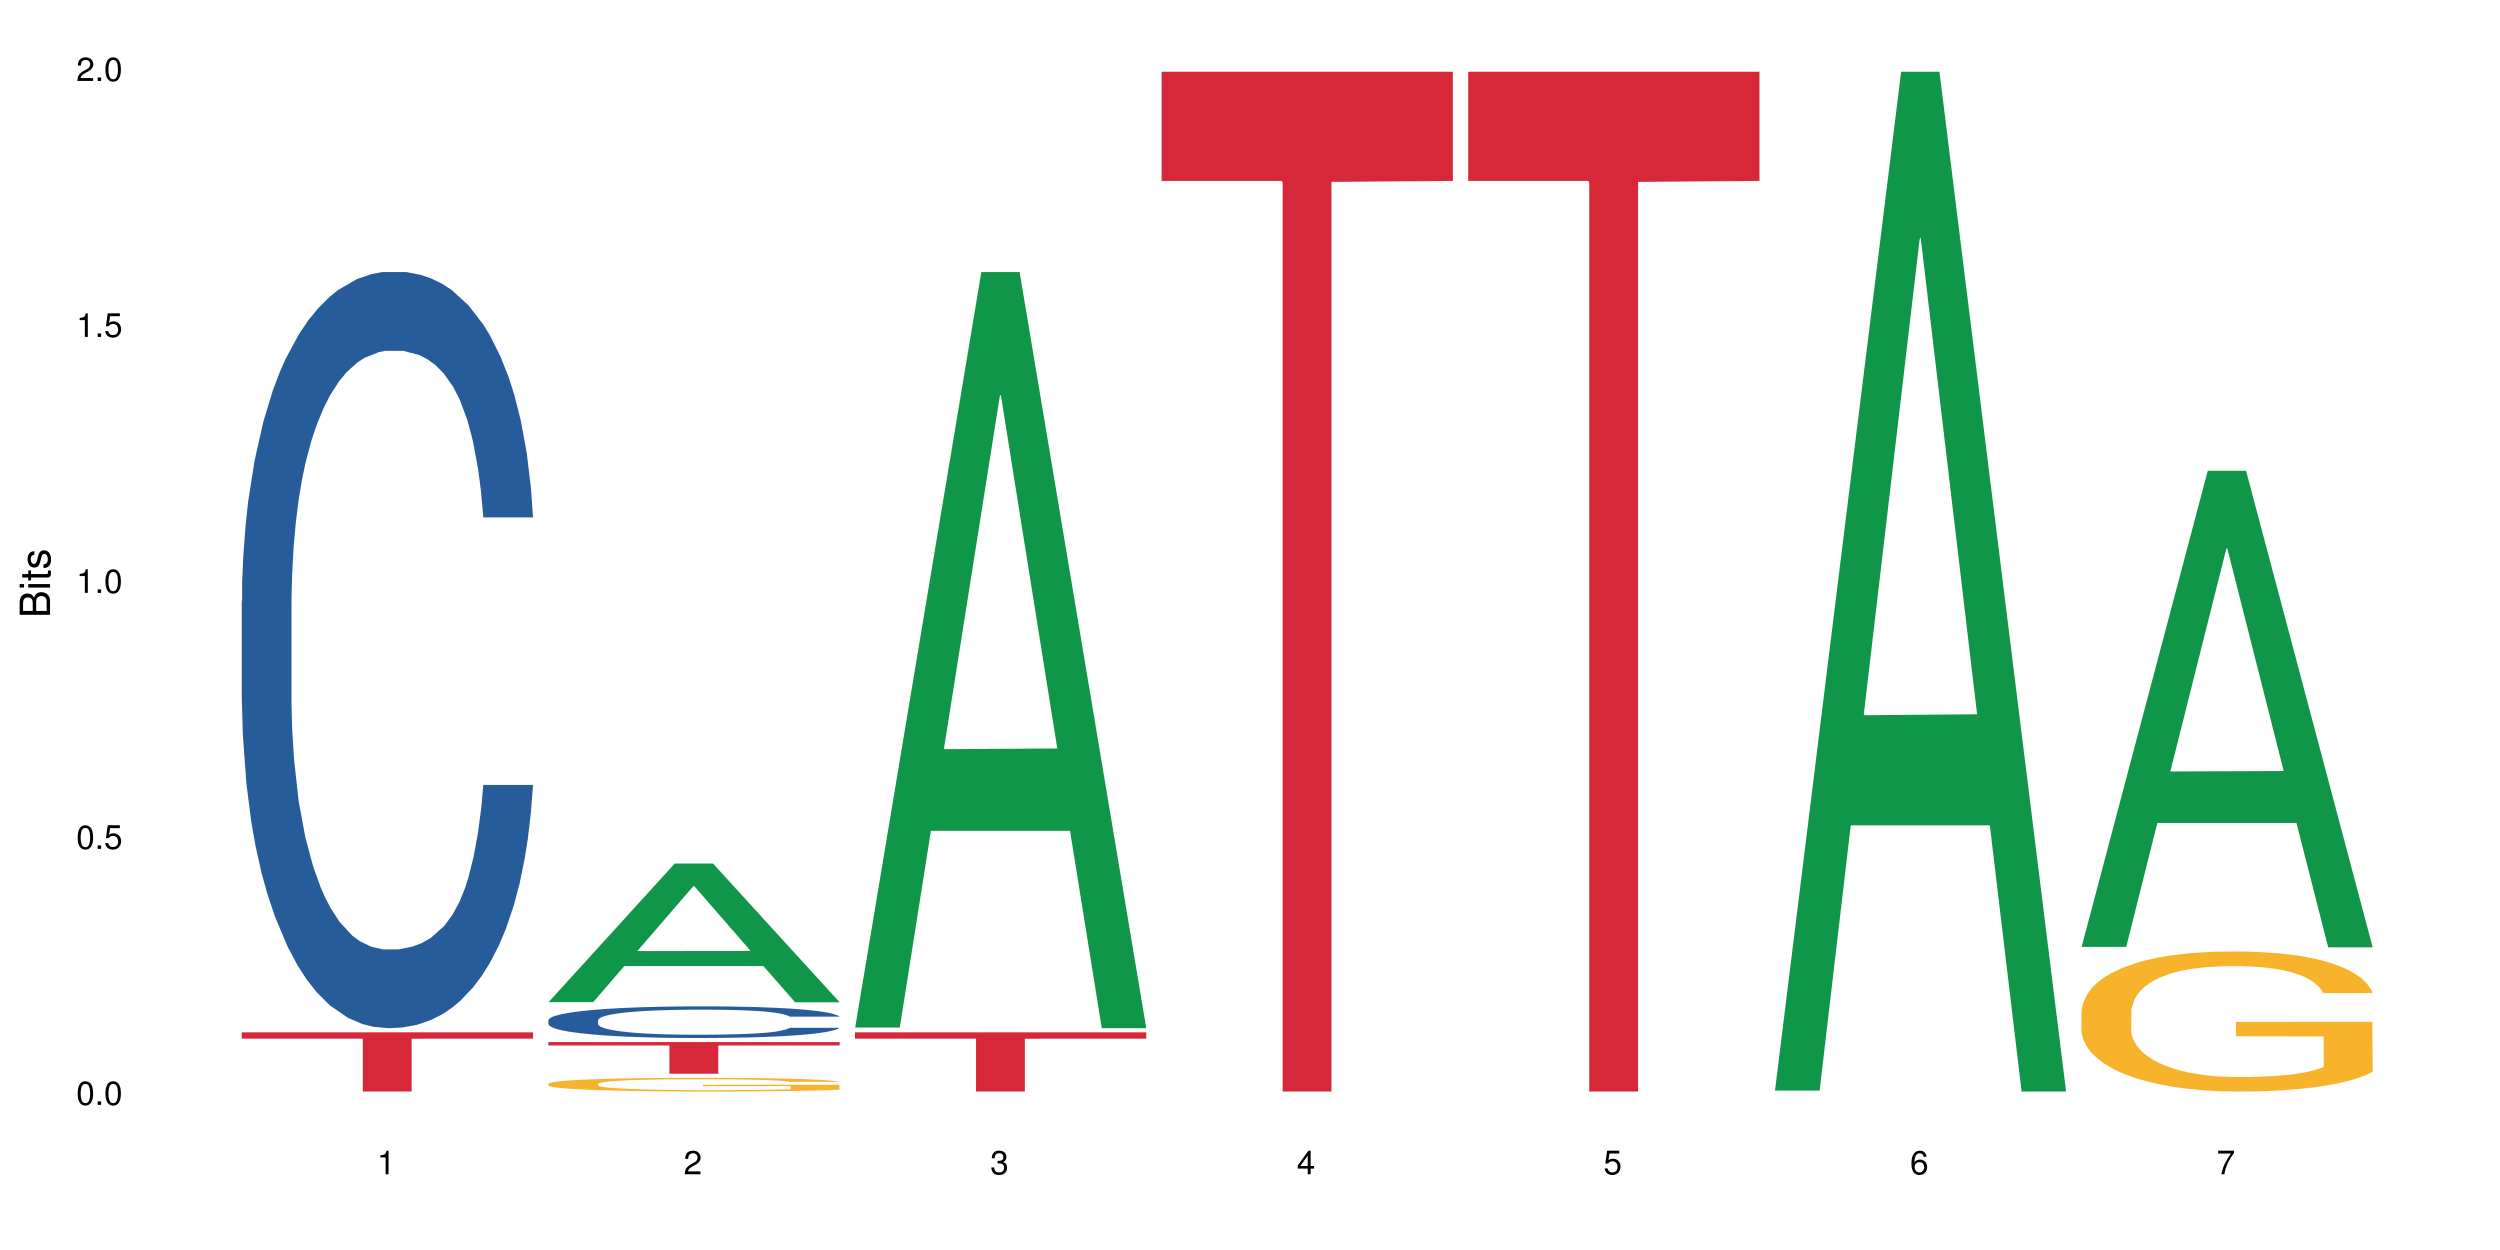<?xml version="1.0" encoding="UTF-8"?>
<svg xmlns="http://www.w3.org/2000/svg" xmlns:xlink="http://www.w3.org/1999/xlink" width="720pt" height="360pt" viewBox="0 0 720 360" version="1.1">
<defs>
<g>
<symbol overflow="visible" id="glyph0-0">
<path style="stroke:none;" d=""/>
</symbol>
<symbol overflow="visible" id="glyph0-1">
<path style="stroke:none;" d="M 2.641 -6.797 C 2 -6.797 1.422 -6.531 1.078 -6.047 C 0.641 -5.453 0.406 -4.547 0.406 -3.297 C 0.406 -1 1.188 0.219 2.641 0.219 C 4.078 0.219 4.859 -1 4.859 -3.234 C 4.859 -4.562 4.656 -5.438 4.203 -6.047 C 3.844 -6.531 3.281 -6.797 2.641 -6.797 Z M 2.641 -6.047 C 3.547 -6.047 4 -5.125 4 -3.312 C 4 -1.375 3.562 -0.484 2.625 -0.484 C 1.734 -0.484 1.281 -1.422 1.281 -3.281 C 1.281 -5.141 1.734 -6.047 2.641 -6.047 Z M 2.641 -6.047 "/>
</symbol>
<symbol overflow="visible" id="glyph0-2">
<path style="stroke:none;" d="M 1.828 -1 L 0.828 -1 L 0.828 0 L 1.828 0 Z M 1.828 -1 "/>
</symbol>
<symbol overflow="visible" id="glyph0-3">
<path style="stroke:none;" d="M 4.562 -6.797 L 1.062 -6.797 L 0.547 -3.094 L 1.328 -3.094 C 1.719 -3.562 2.047 -3.734 2.578 -3.734 C 3.484 -3.734 4.062 -3.109 4.062 -2.094 C 4.062 -1.125 3.484 -0.531 2.578 -0.531 C 1.828 -0.531 1.375 -0.906 1.188 -1.672 L 0.328 -1.672 C 0.453 -1.109 0.547 -0.844 0.75 -0.594 C 1.125 -0.078 1.828 0.219 2.594 0.219 C 3.969 0.219 4.922 -0.781 4.922 -2.219 C 4.922 -3.562 4.031 -4.484 2.719 -4.484 C 2.25 -4.484 1.859 -4.359 1.469 -4.062 L 1.734 -5.969 L 4.562 -5.969 Z M 4.562 -6.797 "/>
</symbol>
<symbol overflow="visible" id="glyph0-4">
<path style="stroke:none;" d="M 2.484 -4.844 L 2.484 0 L 3.328 0 L 3.328 -6.797 L 2.766 -6.797 C 2.469 -5.75 2.281 -5.609 0.984 -5.453 L 0.984 -4.844 Z M 2.484 -4.844 "/>
</symbol>
<symbol overflow="visible" id="glyph0-5">
<path style="stroke:none;" d="M 4.859 -0.828 L 1.281 -0.828 C 1.359 -1.391 1.672 -1.75 2.5 -2.234 L 3.469 -2.75 C 4.406 -3.266 4.906 -3.969 4.906 -4.812 C 4.906 -5.375 4.672 -5.906 4.266 -6.266 C 3.859 -6.625 3.375 -6.797 2.719 -6.797 C 1.859 -6.797 1.219 -6.5 0.844 -5.922 C 0.609 -5.562 0.5 -5.125 0.484 -4.438 L 1.328 -4.438 C 1.359 -4.906 1.406 -5.188 1.531 -5.406 C 1.75 -5.812 2.188 -6.062 2.703 -6.062 C 3.469 -6.062 4.031 -5.516 4.031 -4.781 C 4.031 -4.25 3.719 -3.797 3.125 -3.438 L 2.234 -2.938 C 0.812 -2.141 0.406 -1.5 0.328 0 L 4.859 0 Z M 4.859 -0.828 "/>
</symbol>
<symbol overflow="visible" id="glyph0-6">
<path style="stroke:none;" d="M 2.125 -3.125 L 2.578 -3.125 C 3.516 -3.125 3.984 -2.703 3.984 -1.891 C 3.984 -1.031 3.469 -0.531 2.578 -0.531 C 1.656 -0.531 1.203 -0.984 1.156 -1.969 L 0.312 -1.969 C 0.344 -1.422 0.438 -1.078 0.609 -0.766 C 0.953 -0.109 1.625 0.219 2.547 0.219 C 3.953 0.219 4.859 -0.609 4.859 -1.906 C 4.859 -2.766 4.516 -3.25 3.703 -3.516 C 4.344 -3.766 4.656 -4.25 4.656 -4.938 C 4.656 -6.109 3.875 -6.797 2.578 -6.797 C 1.203 -6.797 0.484 -6.047 0.453 -4.609 L 1.297 -4.609 C 1.312 -5.016 1.344 -5.25 1.453 -5.453 C 1.641 -5.828 2.062 -6.062 2.594 -6.062 C 3.344 -6.062 3.797 -5.625 3.797 -4.906 C 3.797 -4.422 3.609 -4.141 3.25 -3.984 C 3.016 -3.891 2.719 -3.844 2.125 -3.844 Z M 2.125 -3.125 "/>
</symbol>
<symbol overflow="visible" id="glyph0-7">
<path style="stroke:none;" d="M 3.141 -1.625 L 3.141 0 L 3.984 0 L 3.984 -1.625 L 4.984 -1.625 L 4.984 -2.391 L 3.984 -2.391 L 3.984 -6.797 L 3.359 -6.797 L 0.266 -2.516 L 0.266 -1.625 Z M 3.141 -2.391 L 1 -2.391 L 3.141 -5.359 Z M 3.141 -2.391 "/>
</symbol>
<symbol overflow="visible" id="glyph0-8">
<path style="stroke:none;" d="M 4.781 -5.031 C 4.609 -6.141 3.891 -6.797 2.844 -6.797 C 2.094 -6.797 1.422 -6.438 1.031 -5.828 C 0.609 -5.172 0.406 -4.344 0.406 -3.094 C 0.406 -1.953 0.578 -1.234 0.984 -0.625 C 1.359 -0.078 1.953 0.219 2.703 0.219 C 3.984 0.219 4.922 -0.734 4.922 -2.078 C 4.922 -3.344 4.062 -4.234 2.844 -4.234 C 2.172 -4.234 1.641 -3.969 1.281 -3.469 C 1.281 -5.125 1.828 -6.047 2.797 -6.047 C 3.391 -6.047 3.797 -5.672 3.938 -5.031 Z M 2.734 -3.484 C 3.547 -3.484 4.062 -2.922 4.062 -2 C 4.062 -1.156 3.484 -0.531 2.703 -0.531 C 1.922 -0.531 1.328 -1.188 1.328 -2.047 C 1.328 -2.891 1.906 -3.484 2.734 -3.484 Z M 2.734 -3.484 "/>
</symbol>
<symbol overflow="visible" id="glyph0-9">
<path style="stroke:none;" d="M 4.984 -6.797 L 0.438 -6.797 L 0.438 -5.969 L 4.109 -5.969 C 2.5 -3.656 1.828 -2.234 1.328 0 L 2.219 0 C 2.594 -2.172 3.453 -4.047 4.984 -6.094 Z M 4.984 -6.797 "/>
</symbol>
<symbol overflow="visible" id="glyph1-0">
<path style="stroke:none;" d=""/>
</symbol>
<symbol overflow="visible" id="glyph1-1">
<path style="stroke:none;" d="M 0 -0.953 L 0 -4.891 C 0 -5.719 -0.234 -6.344 -0.734 -6.797 C -1.188 -7.234 -1.812 -7.469 -2.5 -7.469 C -3.547 -7.469 -4.188 -7 -4.625 -5.875 C -4.984 -6.672 -5.641 -7.094 -6.531 -7.094 C -7.156 -7.094 -7.734 -6.859 -8.141 -6.391 C -8.562 -5.938 -8.75 -5.344 -8.75 -4.5 L -8.75 -0.953 Z M -4.984 -2.062 L -7.766 -2.062 L -7.766 -4.219 C -7.766 -4.844 -7.688 -5.203 -7.453 -5.5 C -7.219 -5.812 -6.859 -5.969 -6.375 -5.969 C -5.906 -5.969 -5.531 -5.812 -5.297 -5.5 C -5.062 -5.203 -4.984 -4.844 -4.984 -4.219 Z M -0.984 -2.062 L -4 -2.062 L -4 -4.781 C -4 -5.328 -3.859 -5.688 -3.578 -5.953 C -3.297 -6.219 -2.922 -6.359 -2.484 -6.359 C -2.062 -6.359 -1.688 -6.219 -1.406 -5.953 C -1.109 -5.688 -0.984 -5.328 -0.984 -4.781 Z M -0.984 -2.062 "/>
</symbol>
<symbol overflow="visible" id="glyph1-2">
<path style="stroke:none;" d="M -6.281 -1.797 L -6.281 -0.797 L 0 -0.797 L 0 -1.797 Z M -8.75 -1.797 L -8.75 -0.797 L -7.484 -0.797 L -7.484 -1.797 Z M -8.75 -1.797 "/>
</symbol>
<symbol overflow="visible" id="glyph1-3">
<path style="stroke:none;" d="M -6.281 -3.047 L -6.281 -2.016 L -8.016 -2.016 L -8.016 -1.016 L -6.281 -1.016 L -6.281 -0.172 L -5.469 -0.172 L -5.469 -1.016 L -0.719 -1.016 C -0.078 -1.016 0.281 -1.453 0.281 -2.234 C 0.281 -2.469 0.25 -2.719 0.188 -3.047 L -0.641 -3.047 C -0.609 -2.922 -0.594 -2.766 -0.594 -2.562 C -0.594 -2.141 -0.719 -2.016 -1.156 -2.016 L -5.469 -2.016 L -5.469 -3.047 Z M -6.281 -3.047 "/>
</symbol>
<symbol overflow="visible" id="glyph1-4">
<path style="stroke:none;" d="M -4.531 -5.25 C -5.766 -5.25 -6.469 -4.422 -6.469 -2.969 C -6.469 -1.516 -5.719 -0.562 -4.547 -0.562 C -3.562 -0.562 -3.094 -1.062 -2.734 -2.562 L -2.516 -3.484 C -2.344 -4.188 -2.094 -4.469 -1.625 -4.469 C -1.047 -4.469 -0.641 -3.875 -0.641 -3 C -0.641 -2.453 -0.797 -2 -1.062 -1.75 C -1.25 -1.594 -1.422 -1.531 -1.875 -1.469 L -1.875 -0.406 C -0.422 -0.453 0.281 -1.266 0.281 -2.922 C 0.281 -4.5 -0.5 -5.516 -1.719 -5.516 C -2.656 -5.516 -3.172 -4.984 -3.469 -3.734 L -3.703 -2.766 C -3.891 -1.953 -4.156 -1.609 -4.594 -1.609 C -5.172 -1.609 -5.547 -2.125 -5.547 -2.938 C -5.547 -3.75 -5.203 -4.172 -4.531 -4.203 Z M -4.531 -5.25 "/>
</symbol>
</g>
</defs>
<g id="surface9205">
<rect x="0" y="0" width="720" height="360" style="fill:rgb(100%,100%,100%);fill-opacity:1;stroke:none;"/>
<path style=" stroke:none;fill-rule:nonzero;fill:rgb(14.51%,36.078%,60%);fill-opacity:1;" d="M 69.629 173.102 L 69.73 172.906 L 69.73 168.125 L 70.039 160.562 L 70.754 151.008 L 71.473 144.438 L 73.312 132.695 L 75.871 121.348 L 78.531 112.59 L 80.473 107.414 L 82.211 103.43 L 86.203 96.066 L 88.762 92.285 L 91.523 88.898 L 94.898 85.516 L 97.352 83.523 L 102.879 80.34 L 106.969 78.945 L 110.141 78.348 L 116.996 78.348 L 121.086 79.145 L 124.055 80.141 L 127.328 81.734 L 130.09 83.523 L 134.898 87.906 L 139.195 93.477 L 141.141 96.664 L 144.207 102.836 L 146.562 108.805 L 148.199 113.98 L 150.039 121.348 L 151.676 130.305 L 152.902 140.457 L 153.516 149.016 L 139.195 149.016 L 138.48 141.055 L 137.66 134.883 L 136.125 126.723 L 134.59 120.949 L 132.441 115.176 L 130.5 111.395 L 127.84 107.613 L 125.488 105.223 L 123.031 103.43 L 120.68 102.238 L 116.176 101.043 L 110.961 101.043 L 109.016 101.441 L 105.027 103.031 L 102.879 104.426 L 99.809 107.215 L 97.66 109.801 L 95.102 113.781 L 93.363 117.168 L 91.215 122.344 L 89.68 126.922 L 87.941 133.488 L 86.918 138.465 L 85.996 144.039 L 85.18 150.609 L 84.566 157.578 L 84.156 164.941 L 83.953 172.109 L 83.953 202.961 L 84.156 210.129 L 84.668 218.488 L 85.996 230.633 L 87.941 241.184 L 90.191 249.543 L 92.34 255.516 L 93.566 258.301 L 95.203 261.488 L 97.762 265.469 L 101.445 269.449 L 103.594 271.043 L 106.867 272.637 L 110.242 273.43 L 114.746 273.43 L 118.734 272.637 L 121.395 271.641 L 124.156 270.047 L 127.941 266.664 L 130.293 263.477 L 132.34 259.695 L 133.875 255.914 L 134.898 252.73 L 136.434 246.559 L 137.66 239.789 L 138.582 232.824 L 139.195 226.055 L 153.516 226.055 L 152.902 234.016 L 151.984 241.781 L 151.062 247.555 L 149.629 254.52 L 147.992 260.691 L 145.641 267.66 L 143.695 272.238 L 141.141 277.215 L 138.785 280.996 L 136.227 284.379 L 132.441 288.359 L 129.988 290.352 L 127.328 292.145 L 124.156 293.734 L 120.168 295.129 L 115.871 295.926 L 111.879 296.125 L 107.582 295.727 L 104.414 294.93 L 100.219 293.137 L 95 289.555 L 91.215 285.773 L 88.25 281.992 L 85.691 278.008 L 82.828 272.637 L 79.145 263.875 L 76.895 257.109 L 75.359 251.535 L 73.621 243.77 L 72.391 236.805 L 70.961 225.656 L 69.938 211.523 L 69.629 200.574 Z M 69.629 173.102 "/>
<path style=" stroke:none;fill-rule:nonzero;fill:rgb(83.922%,15.686%,22.353%);fill-opacity:1;" d="M 69.629 297.305 L 153.516 297.305 L 153.516 299.129 L 118.555 299.148 L 118.555 314.371 L 104.488 314.371 L 104.488 299.164 L 104.285 299.129 L 69.629 299.129 Z M 69.629 297.305 "/>
<path style=" stroke:none;fill-rule:nonzero;fill:rgb(6.275%,58.824%,28.235%);fill-opacity:1;" d="M 157.934 288.621 L 158.023 288.582 L 194.32 248.699 L 205.344 248.699 L 241.82 288.66 L 229.004 288.66 L 219.863 278.227 L 179.801 278.227 L 170.84 288.621 L 157.934 288.621 L 183.656 273.914 L 216.188 273.875 L 199.965 255.227 L 199.785 255.191 L 199.609 255.301 L 183.566 273.875 L 183.656 273.914 Z M 157.934 288.621 "/>
<path style=" stroke:none;fill-rule:nonzero;fill:rgb(14.51%,36.078%,60%);fill-opacity:1;" d="M 157.934 293.801 L 158.035 293.793 L 158.035 293.59 L 158.344 293.273 L 159.059 292.875 L 159.773 292.602 L 161.617 292.109 L 164.172 291.637 L 166.832 291.27 L 168.777 291.055 L 170.516 290.887 L 174.504 290.578 L 177.062 290.422 L 179.824 290.277 L 183.203 290.137 L 185.656 290.055 L 191.18 289.922 L 195.273 289.863 L 198.445 289.84 L 205.297 289.84 L 209.391 289.871 L 212.359 289.914 L 215.633 289.98 L 218.395 290.055 L 223.203 290.238 L 227.5 290.469 L 229.441 290.605 L 232.512 290.863 L 234.863 291.113 L 236.5 291.328 L 238.344 291.637 L 239.98 292.012 L 241.207 292.434 L 241.82 292.793 L 227.5 292.793 L 226.781 292.461 L 225.965 292.203 L 224.43 291.859 L 222.895 291.617 L 220.746 291.379 L 218.801 291.219 L 216.145 291.062 L 213.789 290.961 L 211.336 290.887 L 208.98 290.836 L 204.48 290.785 L 199.262 290.785 L 197.32 290.805 L 193.328 290.871 L 191.18 290.93 L 188.113 291.043 L 185.965 291.152 L 183.406 291.32 L 181.668 291.461 L 179.52 291.676 L 177.984 291.867 L 176.246 292.145 L 175.223 292.352 L 174.301 292.586 L 173.484 292.859 L 172.867 293.152 L 172.461 293.457 L 172.254 293.758 L 172.254 295.047 L 172.461 295.348 L 172.973 295.699 L 174.301 296.203 L 176.246 296.645 L 178.496 296.996 L 180.645 297.246 L 181.871 297.363 L 183.508 297.496 L 186.066 297.66 L 189.75 297.828 L 191.898 297.895 L 195.172 297.961 L 198.547 297.996 L 203.047 297.996 L 207.039 297.961 L 209.699 297.918 L 212.461 297.852 L 216.246 297.711 L 218.598 297.578 L 220.645 297.422 L 222.18 297.262 L 223.203 297.129 L 224.734 296.871 L 225.965 296.586 L 226.883 296.297 L 227.5 296.012 L 241.82 296.012 L 241.207 296.348 L 240.285 296.672 L 239.367 296.914 L 237.934 297.203 L 236.297 297.461 L 233.945 297.754 L 232 297.945 L 229.441 298.152 L 227.09 298.312 L 224.531 298.453 L 220.746 298.617 L 218.293 298.703 L 215.633 298.777 L 212.461 298.844 L 208.469 298.902 L 204.172 298.934 L 200.184 298.941 L 195.887 298.926 L 192.715 298.895 L 188.52 298.82 L 183.305 298.668 L 179.52 298.512 L 176.551 298.352 L 173.992 298.188 L 171.129 297.961 L 167.445 297.594 L 165.195 297.312 L 163.66 297.078 L 161.922 296.754 L 160.695 296.465 L 159.262 295.996 L 158.238 295.406 L 157.934 294.949 Z M 157.934 293.801 "/>
<path style=" stroke:none;fill-rule:nonzero;fill:rgb(96.863%,70.196%,16.863%);fill-opacity:1;" d="M 157.934 312.105 L 158.035 312.102 L 158.035 312.027 L 158.445 311.867 L 159.469 311.641 L 160.797 311.457 L 162.23 311.312 L 163.148 311.238 L 164.684 311.129 L 166.016 311.047 L 169.391 310.887 L 173.688 310.734 L 176.039 310.668 L 178.699 310.605 L 182.484 310.539 L 184.223 310.512 L 189.543 310.453 L 195.578 310.418 L 202.23 310.406 L 205.297 310.41 L 209.492 310.426 L 215.223 310.465 L 218.496 310.5 L 221.055 310.539 L 223.715 310.586 L 226.988 310.656 L 230.055 310.746 L 232.512 310.832 L 234.965 310.941 L 237.012 311.055 L 238.75 311.184 L 240.285 311.336 L 241.207 311.461 L 241.82 311.586 L 227.602 311.586 L 226.781 311.461 L 225.863 311.363 L 224.328 311.242 L 222.793 311.156 L 221.258 311.09 L 218.395 310.992 L 215.938 310.938 L 212.867 310.887 L 209.902 310.852 L 206.527 310.832 L 204.48 310.824 L 199.059 310.824 L 194.148 310.848 L 191.285 310.879 L 189.238 310.906 L 186.371 310.961 L 184.633 311.004 L 183.609 311.035 L 180.543 311.145 L 178.496 311.246 L 177.371 311.316 L 175.938 311.426 L 174.914 311.523 L 173.789 311.668 L 173.176 311.777 L 172.355 312.023 L 172.254 312.672 L 172.562 312.812 L 173.176 312.961 L 173.992 313.09 L 175.223 313.227 L 176.449 313.332 L 178.598 313.473 L 180.438 313.566 L 181.871 313.629 L 184.633 313.727 L 185.758 313.758 L 188.418 313.824 L 191.18 313.875 L 194.559 313.918 L 197.113 313.941 L 201.207 313.957 L 206.426 313.957 L 212.562 313.938 L 216.449 313.906 L 219.109 313.879 L 220.848 313.852 L 222.996 313.812 L 224.531 313.777 L 225.965 313.738 L 227.703 313.676 L 227.703 312.812 L 202.434 312.809 L 202.434 312.402 L 241.719 312.398 L 241.82 313.812 L 239.672 313.91 L 237.012 314.004 L 234.453 314.078 L 231.797 314.141 L 228.012 314.207 L 224.941 314.25 L 220.234 314.301 L 215.938 314.336 L 211.438 314.355 L 207.445 314.367 L 202.742 314.371 L 198.547 314.363 L 194.047 314.34 L 190.465 314.312 L 187.191 314.277 L 183.918 314.23 L 179.824 314.152 L 177.164 314.094 L 174.402 314.016 L 171.641 313.926 L 169.188 313.828 L 167.551 313.75 L 165.914 313.664 L 164.172 313.555 L 162.535 313.434 L 161.309 313.32 L 160.184 313.195 L 159.363 313.074 L 158.547 312.914 L 158.137 312.781 L 157.934 312.668 Z M 157.934 312.105 "/>
<path style=" stroke:none;fill-rule:nonzero;fill:rgb(83.922%,15.686%,22.353%);fill-opacity:1;" d="M 157.934 300.121 L 241.82 300.121 L 241.82 301.098 L 206.859 301.105 L 206.859 309.227 L 192.793 309.227 L 192.793 301.113 L 192.59 301.098 L 157.934 301.098 Z M 157.934 300.121 "/>
<path style=" stroke:none;fill-rule:nonzero;fill:rgb(6.275%,58.824%,28.235%);fill-opacity:1;" d="M 246.234 295.922 L 246.324 295.715 L 282.625 78.348 L 293.648 78.348 L 330.125 296.125 L 317.309 296.125 L 308.168 239.277 L 268.105 239.277 L 259.141 295.922 L 246.234 295.922 L 271.957 215.762 L 304.492 215.559 L 288.27 113.93 L 288.09 113.727 L 287.91 114.34 L 271.867 215.559 L 271.957 215.762 Z M 246.234 295.922 "/>
<path style=" stroke:none;fill-rule:nonzero;fill:rgb(83.922%,15.686%,22.353%);fill-opacity:1;" d="M 246.234 297.305 L 330.125 297.305 L 330.125 299.129 L 295.16 299.148 L 295.16 314.371 L 281.098 314.371 L 281.098 299.164 L 280.891 299.129 L 246.234 299.129 Z M 246.234 297.305 "/>
<path style=" stroke:none;fill-rule:nonzero;fill:rgb(83.922%,15.686%,22.353%);fill-opacity:1;" d="M 334.539 20.664 L 418.426 20.664 L 418.426 52.102 L 383.465 52.379 L 383.465 314.371 L 369.398 314.371 L 369.398 52.652 L 369.195 52.102 L 334.539 52.102 Z M 334.539 20.664 "/>
<path style=" stroke:none;fill-rule:nonzero;fill:rgb(83.922%,15.686%,22.353%);fill-opacity:1;" d="M 422.844 20.664 L 506.73 20.664 L 506.73 52.102 L 471.77 52.379 L 471.77 314.371 L 457.703 314.371 L 457.703 52.652 L 457.5 52.102 L 422.844 52.102 Z M 422.844 20.664 "/>
<path style=" stroke:none;fill-rule:nonzero;fill:rgb(6.275%,58.824%,28.235%);fill-opacity:1;" d="M 511.145 314.094 L 511.234 313.82 L 547.531 20.664 L 558.559 20.664 L 595.035 314.371 L 582.219 314.371 L 573.074 237.703 L 533.016 237.703 L 524.051 314.094 L 511.145 314.094 L 536.867 205.988 L 569.402 205.711 L 553.18 68.648 L 553 68.375 L 552.82 69.199 L 536.777 205.711 L 536.867 205.988 Z M 511.145 314.094 "/>
<path style=" stroke:none;fill-rule:nonzero;fill:rgb(6.275%,58.824%,28.235%);fill-opacity:1;" d="M 599.449 272.707 L 599.539 272.578 L 635.836 135.574 L 646.859 135.574 L 683.336 272.836 L 670.52 272.836 L 661.379 237.008 L 621.316 237.008 L 612.355 272.707 L 599.449 272.707 L 625.172 222.184 L 657.703 222.055 L 641.484 158 L 641.305 157.871 L 641.125 158.258 L 625.082 222.055 L 625.172 222.184 Z M 599.449 272.707 "/>
<path style=" stroke:none;fill-rule:nonzero;fill:rgb(96.863%,70.196%,16.863%);fill-opacity:1;" d="M 599.449 291.301 L 599.551 291.266 L 599.551 290.527 L 599.961 288.867 L 600.984 286.582 L 602.312 284.703 L 603.746 283.23 L 604.668 282.457 L 606.199 281.352 L 607.531 280.539 L 610.906 278.883 L 615.203 277.332 L 617.555 276.672 L 620.215 276.043 L 624 275.344 L 625.742 275.086 L 631.059 274.496 L 637.098 274.129 L 643.746 274.016 L 646.816 274.055 L 651.008 274.203 L 656.738 274.605 L 660.012 274.977 L 662.57 275.344 L 665.23 275.824 L 668.504 276.559 L 671.57 277.445 L 674.027 278.328 L 676.484 279.434 L 678.527 280.613 L 680.27 281.902 L 681.801 283.453 L 682.723 284.742 L 683.336 286.031 L 669.117 286.031 L 668.297 284.742 L 667.379 283.746 L 665.844 282.531 L 664.309 281.645 L 662.773 280.945 L 659.91 279.988 L 657.453 279.398 L 654.387 278.883 L 651.418 278.551 L 648.043 278.328 L 645.996 278.254 L 640.574 278.254 L 635.664 278.512 L 632.801 278.809 L 630.754 279.102 L 627.891 279.656 L 626.148 280.098 L 625.125 280.391 L 622.059 281.535 L 620.012 282.566 L 618.887 283.266 L 617.453 284.371 L 616.43 285.367 L 615.305 286.84 L 614.691 287.949 L 613.875 290.453 L 613.77 297.086 L 614.078 298.488 L 614.691 300 L 615.512 301.324 L 616.738 302.727 L 617.965 303.793 L 620.113 305.23 L 621.957 306.188 L 623.387 306.816 L 626.148 307.812 L 627.273 308.141 L 629.934 308.805 L 632.695 309.32 L 636.074 309.766 L 638.629 309.984 L 642.723 310.168 L 647.941 310.168 L 654.078 309.949 L 657.965 309.652 L 660.625 309.359 L 662.363 309.102 L 664.512 308.695 L 666.047 308.328 L 667.48 307.922 L 669.219 307.297 L 669.219 298.488 L 643.949 298.449 L 643.949 294.324 L 683.234 294.285 L 683.336 308.695 L 681.188 309.691 L 678.527 310.648 L 675.973 311.387 L 673.312 312.012 L 669.527 312.711 L 666.457 313.156 L 661.75 313.672 L 657.453 314.004 L 652.953 314.223 L 648.965 314.332 L 644.258 314.371 L 640.062 314.297 L 635.562 314.074 L 631.98 313.781 L 628.707 313.414 L 625.434 312.934 L 621.34 312.16 L 618.684 311.531 L 615.918 310.758 L 613.156 309.836 L 610.703 308.844 L 609.066 308.07 L 607.43 307.184 L 605.688 306.078 L 604.051 304.824 L 602.824 303.684 L 601.699 302.395 L 600.883 301.176 L 600.062 299.52 L 599.652 298.191 L 599.449 297.051 Z M 599.449 291.301 "/>
<g style="fill:rgb(0%,0%,0%);fill-opacity:1;">
  <use xlink:href="#glyph0-1" x="21.957" y="318.198"/>
  <use xlink:href="#glyph0-2" x="27.291" y="318.198"/>
  <use xlink:href="#glyph0-1" x="29.958" y="318.198"/>
</g>
<g style="fill:rgb(0%,0%,0%);fill-opacity:1;">
  <use xlink:href="#glyph0-1" x="21.957" y="244.476"/>
  <use xlink:href="#glyph0-2" x="27.291" y="244.476"/>
  <use xlink:href="#glyph0-3" x="29.958" y="244.476"/>
</g>
<g style="fill:rgb(0%,0%,0%);fill-opacity:1;">
  <use xlink:href="#glyph0-4" x="21.957" y="170.753"/>
  <use xlink:href="#glyph0-2" x="27.291" y="170.753"/>
  <use xlink:href="#glyph0-1" x="29.958" y="170.753"/>
</g>
<g style="fill:rgb(0%,0%,0%);fill-opacity:1;">
  <use xlink:href="#glyph0-4" x="21.957" y="97.034"/>
  <use xlink:href="#glyph0-2" x="27.291" y="97.034"/>
  <use xlink:href="#glyph0-3" x="29.958" y="97.034"/>
</g>
<g style="fill:rgb(0%,0%,0%);fill-opacity:1;">
  <use xlink:href="#glyph0-5" x="21.957" y="23.312"/>
  <use xlink:href="#glyph0-2" x="27.291" y="23.312"/>
  <use xlink:href="#glyph0-1" x="29.958" y="23.312"/>
</g>
<g style="fill:rgb(0%,0%,0%);fill-opacity:1;">
  <use xlink:href="#glyph0-4" x="108.574" y="338.19"/>
</g>
<g style="fill:rgb(0%,0%,0%);fill-opacity:1;">
  <use xlink:href="#glyph0-5" x="196.875" y="338.19"/>
</g>
<g style="fill:rgb(0%,0%,0%);fill-opacity:1;">
  <use xlink:href="#glyph0-6" x="285.18" y="338.19"/>
</g>
<g style="fill:rgb(0%,0%,0%);fill-opacity:1;">
  <use xlink:href="#glyph0-7" x="373.484" y="338.19"/>
</g>
<g style="fill:rgb(0%,0%,0%);fill-opacity:1;">
  <use xlink:href="#glyph0-3" x="461.785" y="338.19"/>
</g>
<g style="fill:rgb(0%,0%,0%);fill-opacity:1;">
  <use xlink:href="#glyph0-8" x="550.09" y="338.19"/>
</g>
<g style="fill:rgb(0%,0%,0%);fill-opacity:1;">
  <use xlink:href="#glyph0-9" x="638.395" y="338.19"/>
</g>
<g style="fill:rgb(0%,0%,0%);fill-opacity:1;">
  <use xlink:href="#glyph1-1" x="14.412" y="178.016"/>
  <use xlink:href="#glyph1-2" x="14.412" y="170.012"/>
  <use xlink:href="#glyph1-3" x="14.412" y="167.348"/>
  <use xlink:href="#glyph1-4" x="14.412" y="164.012"/>
</g>
</g>
</svg>
